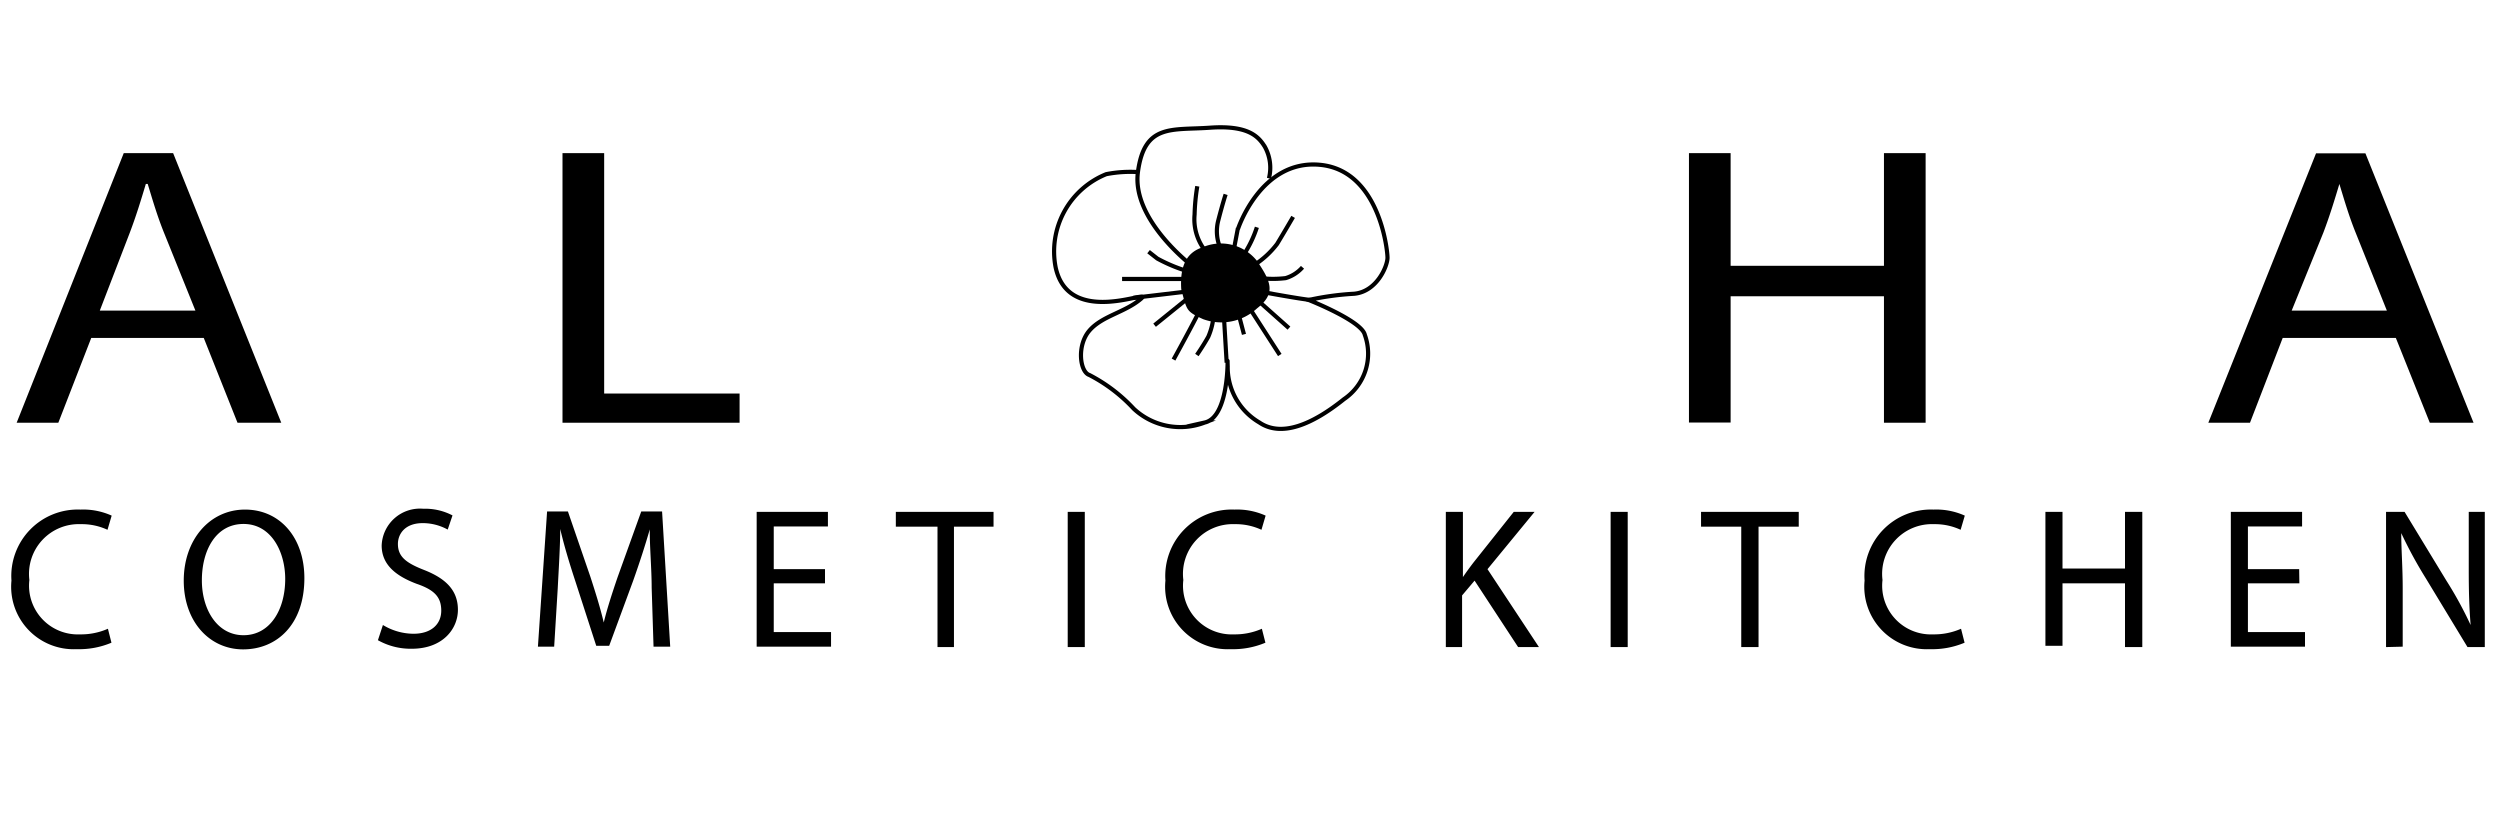 <svg id="Слой_1" data-name="Слой 1" xmlns="http://www.w3.org/2000/svg" viewBox="0 0 120 40"><defs><style>.cls-1{fill:none;stroke:#000;stroke-miterlimit:10;stroke-width:.2px}</style></defs><path d="M5.35 30.85a4 4 0 01-1.67.31 3 3 0 01-3.13-3.29 3.19 3.19 0 013.31-3.41 3.33 3.33 0 011.5.29l-.2.68a2.92 2.92 0 00-1.28-.27 2.39 2.39 0 00-2.47 2.68 2.34 2.34 0 002.43 2.61 3.2 3.2 0 001.34-.27zM14.61 27.75c0 2.24-1.33 3.42-2.94 3.42s-2.85-1.33-2.85-3.3 1.25-3.41 2.94-3.41 2.85 1.36 2.85 3.29zm-4.92.11c0 1.39.73 2.63 2 2.63s2-1.22 2-2.7c0-1.29-.66-2.64-2-2.64s-2 1.28-2 2.7zM18.38 30a2.85 2.85 0 001.47.42c.84 0 1.33-.45 1.33-1.11s-.34-1-1.19-1.29c-1-.38-1.67-.92-1.67-1.84a1.84 1.84 0 012-1.76 2.82 2.82 0 011.4.32l-.23.68a2.48 2.48 0 00-1.2-.31c-.86 0-1.19.53-1.19 1 0 .61.39.91 1.26 1.25 1.07.42 1.62 1 1.62 1.91s-.72 1.87-2.22 1.87a3.21 3.21 0 01-1.62-.41zM31.28 28.21c0-.91-.1-2-.09-2.8-.22.76-.48 1.57-.8 2.47L29.24 31h-.62l-1-3.09c-.3-.91-.55-1.75-.73-2.52 0 .81-.07 1.9-.12 2.87l-.17 2.78h-.78l.44-6.49h1l1.08 3.14c.26.8.48 1.51.64 2.19.16-.66.39-1.37.67-2.19l1.13-3.14h1l.39 6.49h-.8zM39.6 28h-2.46v2.34h2.75v.7h-3.57v-6.47h3.42v.7h-2.6v2.05h2.46zM45 25.28h-2v-.71h4.69v.71h-1.9v5.78H45zM52.07 24.57v6.49h-.82v-6.49zM60.74 30.85a4 4 0 01-1.67.31 3 3 0 01-3.13-3.29 3.19 3.19 0 013.31-3.41 3.33 3.33 0 011.5.29l-.2.68a2.92 2.92 0 00-1.28-.27 2.39 2.39 0 00-2.47 2.68 2.34 2.34 0 002.43 2.61 3.21 3.21 0 001.34-.27zM69.4 24.57h.82v3.13c.17-.25.34-.48.5-.69l1.94-2.44h1l-2.26 2.75 2.47 3.74h-1l-2.09-3.19-.6.71v2.48h-.78zM78.13 24.57v6.49h-.82v-6.49zM83.58 25.28h-1.93v-.71h4.69v.71h-1.93v5.78h-.83zM94.3 30.85a4 4 0 01-1.67.31 3 3 0 01-3.13-3.29 3.19 3.19 0 013.31-3.41 3.33 3.33 0 011.5.29l-.2.68a2.92 2.92 0 00-1.28-.27 2.39 2.39 0 00-2.47 2.68 2.34 2.34 0 002.43 2.61 3.21 3.21 0 001.34-.27zM99 24.57v2.72h3v-2.72h.83v6.49H102V28h-3v3h-.82v-6.43zM110.37 28h-2.47v2.34h2.74v.7h-3.56v-6.47h3.42v.7h-2.6v2.05h2.46zM114.53 31.06v-6.49h.89l2 3.29a18.5 18.5 0 011.17 2.14c-.07-.87-.09-1.66-.09-2.67v-2.76h.77v6.49h-.83l-2-3.3a20.8 20.8 0 01-1.18-2.17c0 .82.07 1.6.07 2.68v2.77zM4.38 16.22L2.8 20.29h-2L5.94 7.35h2.37l5.19 12.94h-2.1l-1.62-4.07zm5-1.31l-1.5-3.72c-.34-.84-.56-1.61-.79-2.36H7c-.23.77-.47 1.55-.77 2.34l-1.44 3.74zM27 7.35h2v11.54h6.5v1.4H27zM83.07 7.35v5.41h7.36V7.35h2v12.94h-2v-6.07h-7.36v6.06h-2V7.35zM109.57 16.22L108 20.29h-2l5.17-12.93h2.37l5.19 12.93h-2.1L115 16.22zm5-1.31l-1.49-3.72c-.34-.84-.56-1.61-.79-2.36-.23.77-.47 1.55-.77 2.34L110 14.91z"/><path class="cls-1" d="M57.31 12.83s-3-2.23-2.69-4.57 1.62-2 3.45-2.13 2.33.41 2.64.91a2.08 2.08 0 01.2 1.52"/><path class="cls-1" d="M59.42 11s1.09-3.35 3.93-3.09 3.25 4.06 3.25 4.46S66.09 14 65 14.1a13.35 13.35 0 00-2.18.3s2.54 1 2.69 1.67a2.64 2.64 0 01-1 3.09c-1.52 1.22-3 1.84-4.06 1.12a3.07 3.07 0 01-1.52-2.69c-.05-1.27.23 2.39-1.1 2.69a3.27 3.27 0 01-3.41-.66A7.77 7.77 0 0052.29 18c-.46-.15-.61-1.42 0-2.13S54 15 54.77 14.34c.62-.54-3.47 1.43-4.1-1.51a4 4 0 012.43-4.47 6 6 0 011.52-.1"/><path d="M56.7 13.88c-.06-.94.15-1.72 1-2a2.21 2.21 0 012.64.65c.68 1 .91 1.56 0 2.27a2.53 2.53 0 01-2.59.52c-.71-.32-.76-.42-.92-.94z"/><path class="cls-1" d="M58 12.21a2.45 2.45 0 01-.66-1.91 9.87 9.87 0 01.13-1.36M58.58 11.92a2.06 2.06 0 01-.1-1.35c.2-.78.35-1.24.35-1.24M59.18 12.21l.24-1.26M59.71 12.21a5.42 5.42 0 00.62-1.3M60.22 12.71a4.26 4.26 0 001.08-1c.31-.51.77-1.3.77-1.3M60.5 13.35a5.15 5.15 0 001.21 0 1.74 1.74 0 00.81-.52M60.5 14s1.89.35 2.42.4M60.33 14.38l1.54 1.37M59.87 14.62l1.56 2.42M59.42 14.95l.29 1.1M58.74 15.06l.14 2.35M58.26 15.06a3.24 3.24 0 01-.26 1.1c-.22.4-.55.88-.55.88M57.67 14.73c-.31.66-1.34 2.53-1.34 2.53M57.14 14.22l-1.72 1.39M57 13.99l-2.61.31M57 13.39h-3.14M57.33 13.11a7.7 7.7 0 01-1.78-.7l-.42-.33"/></svg>